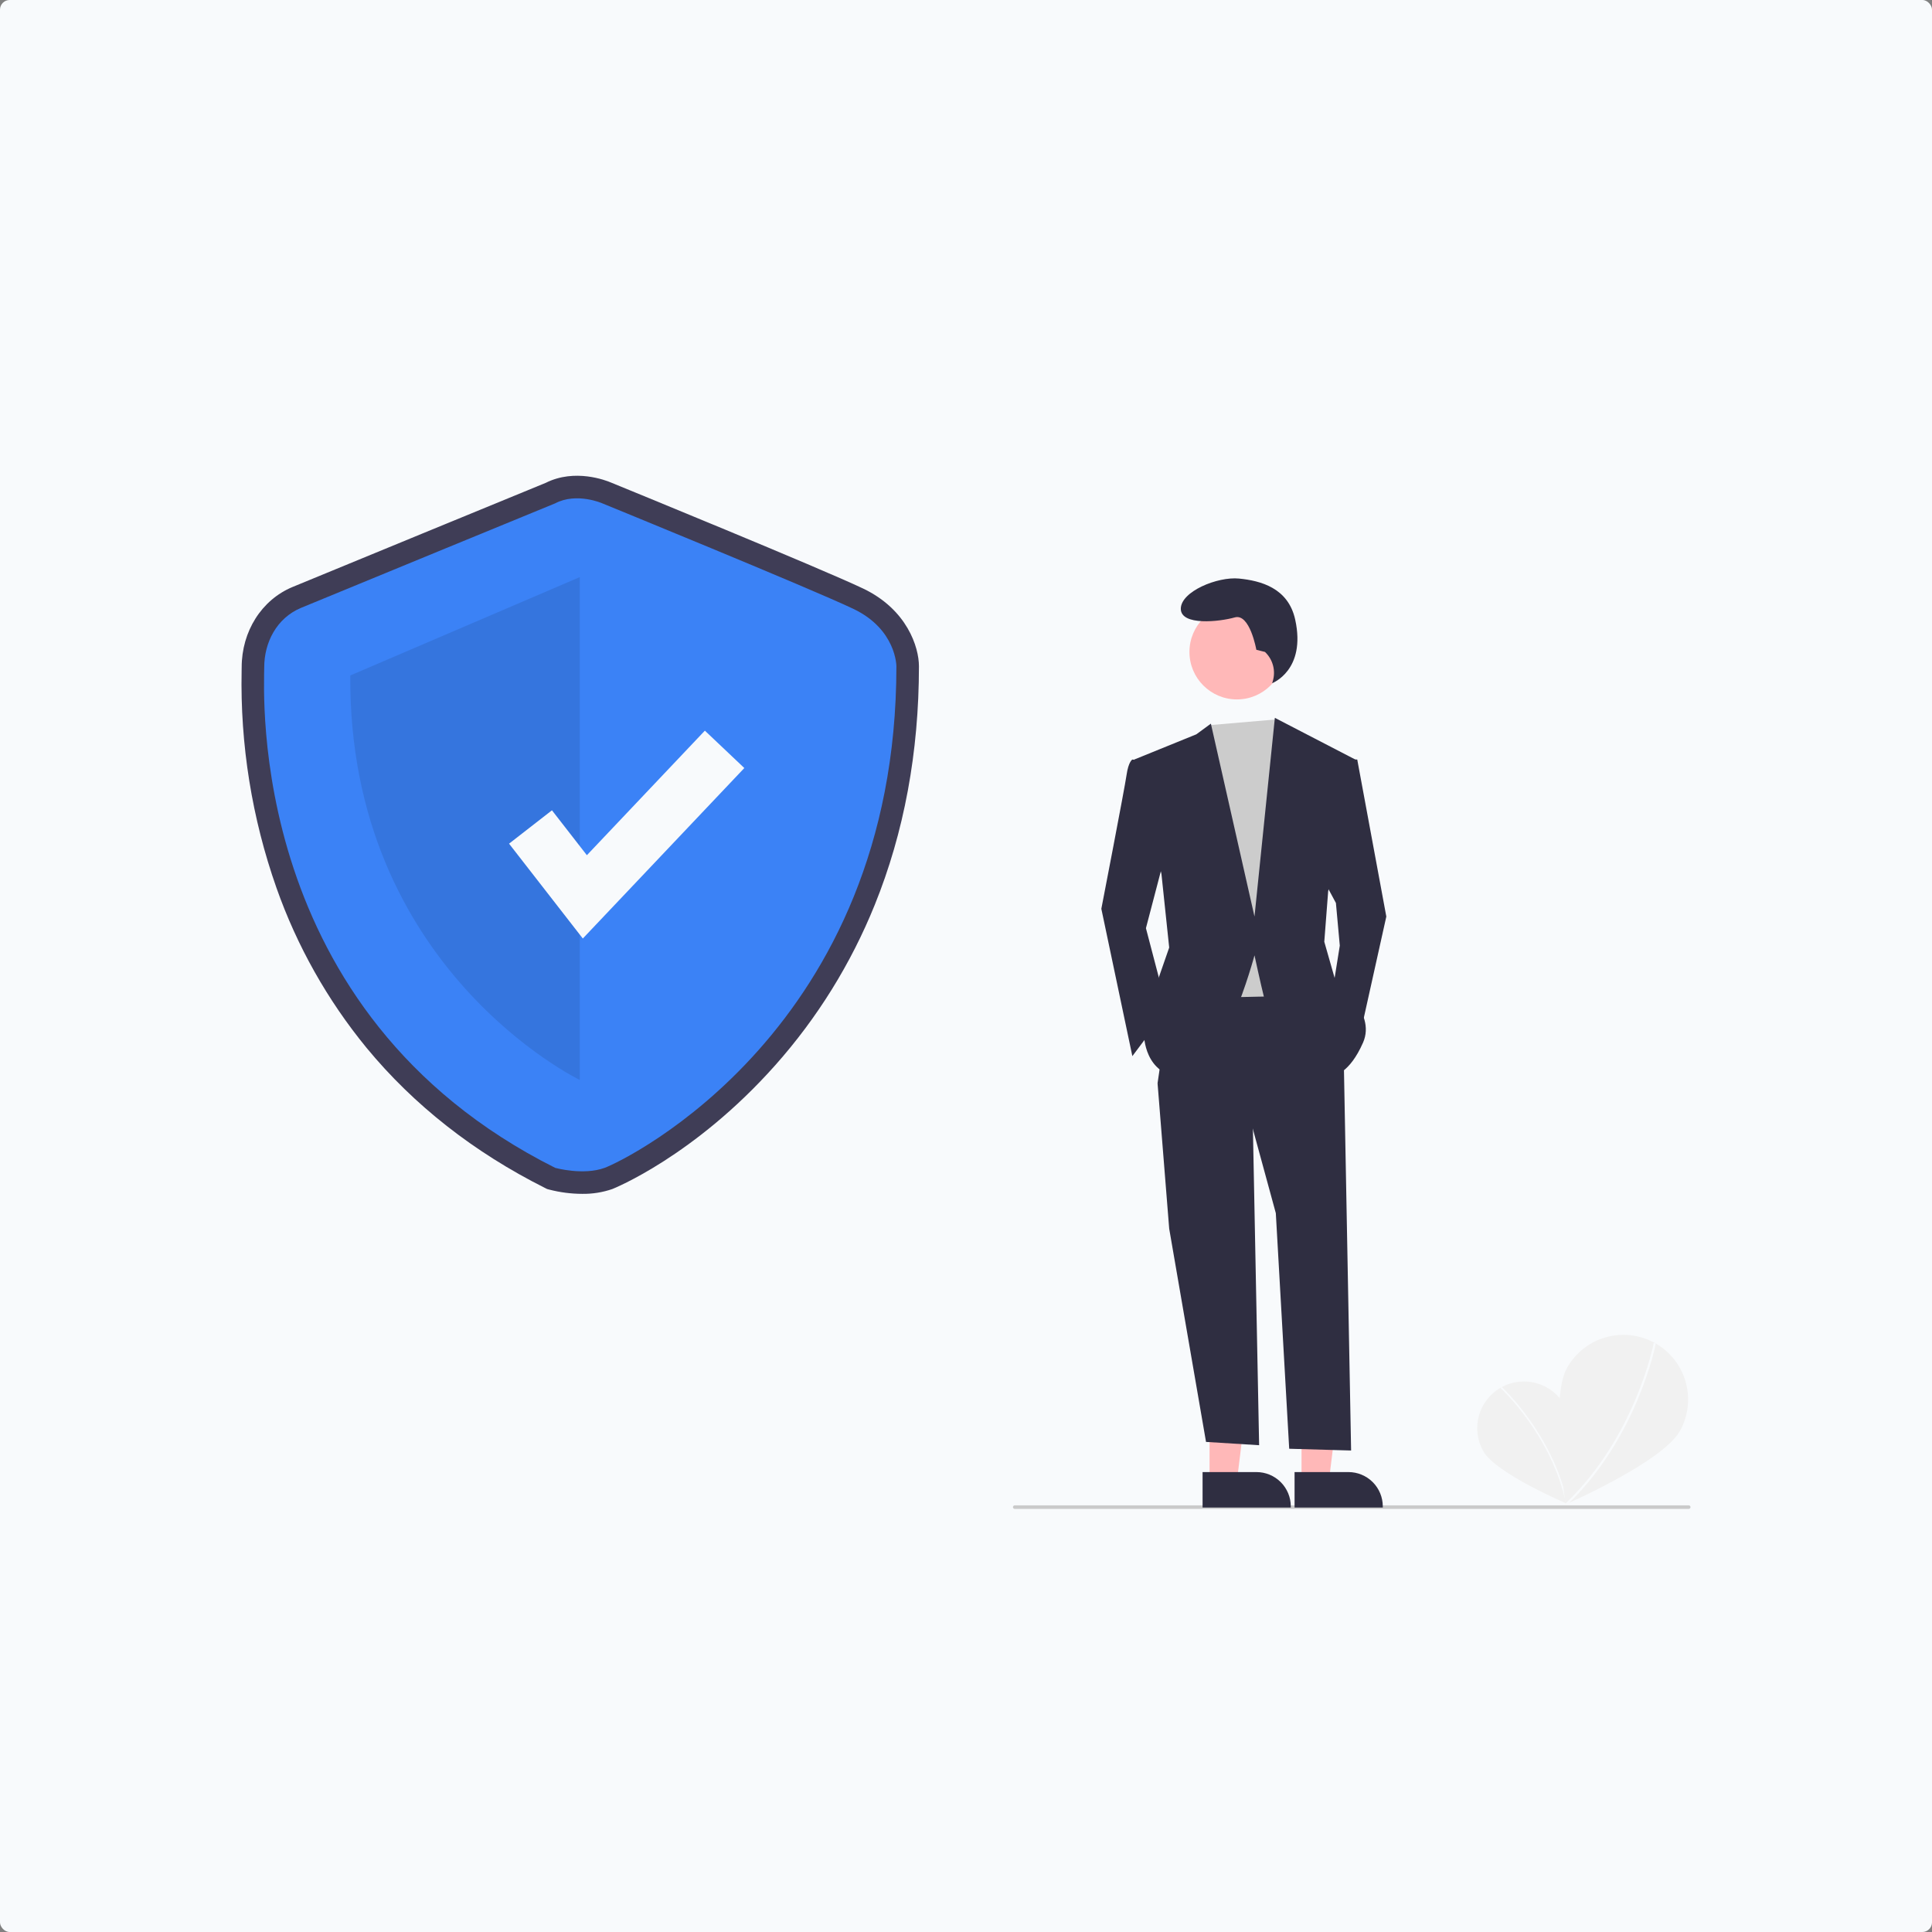 <svg width="1600" height="1600" viewBox="0 0 1600 1600" fill="none" xmlns="http://www.w3.org/2000/svg">
<rect x="0" y="0" width="1600" height="1600" fill="#808080" stroke="none"/>
<rect width="1600" height="1600" rx="8" fill="#F8FAFC"/>
<path d="M1295.73 1163.69C1306.26 1182.29 1297.33 1245.12 1297.33 1245.12C1297.33 1245.12 1238.89 1220.38 1228.37 1201.79C1223.33 1192.85 1222.04 1182.29 1224.78 1172.4C1227.53 1162.52 1234.09 1154.13 1243.02 1149.08C1251.94 1144.04 1262.51 1142.74 1272.4 1145.47C1282.28 1148.21 1290.68 1154.76 1295.73 1163.69V1163.69Z" fill="#F1F1F1"/>
<path d="M1298.18 1245.04L1296.94 1245.3C1284.98 1188.49 1243.22 1149.97 1242.8 1149.58L1243.66 1148.64C1244.08 1149.03 1286.14 1187.82 1298.18 1245.04Z" fill="#F8FAFC"/>
<path d="M1391.36 1184.87C1377.08 1210.78 1296.56 1245.87 1296.56 1245.87C1296.56 1245.87 1283.29 1159.05 1297.56 1133.15C1304.42 1120.71 1315.94 1111.51 1329.58 1107.56C1343.23 1103.62 1357.88 1105.25 1370.32 1112.11C1382.76 1118.97 1391.96 1130.49 1395.91 1144.13C1399.86 1157.78 1398.22 1172.43 1391.36 1184.87Z" fill="#F1F1F1"/>
<path d="M1297.27 1246.81L1296.06 1245.54C1354.33 1190.21 1369.41 1113.03 1369.56 1112.26L1371.28 1112.58C1371.13 1113.36 1355.96 1191.08 1297.27 1246.81Z" fill="#F8FAFC"/>
<path d="M482.129 988.698C472.914 988.668 463.74 987.481 454.821 985.166L453.063 984.68L451.432 983.863C392.475 954.303 342.736 915.258 303.596 867.813C271.197 828.308 245.937 783.454 228.952 735.268C208.641 677.578 198.87 616.705 200.104 555.556C200.129 554.273 200.15 553.282 200.15 552.599C200.15 522.874 216.649 496.792 242.184 486.153C261.728 478.01 439.171 405.127 451.991 399.861C476.136 387.763 501.894 397.861 506.016 399.626C515.262 403.407 679.297 470.499 714.745 487.378C751.278 504.775 761.025 536.027 761.025 551.75C761.025 622.935 748.697 689.463 724.382 749.486C704.745 798.071 676.914 842.924 642.101 882.091C574.932 957.679 507.746 984.476 507.097 984.712C499.068 987.475 490.62 988.824 482.129 988.698ZM466.329 949.561C472.154 950.867 485.564 952.826 494.305 949.637C505.409 945.588 561.643 916.427 614.192 857.291C686.797 775.586 723.636 672.875 723.69 552.013C723.56 549.564 721.821 532.1 698.694 521.087C663.933 504.534 493.433 434.817 491.714 434.114L491.243 433.915C487.67 432.417 476.299 429.263 468.46 433.371L466.891 434.103C464.99 434.883 276.633 512.246 256.544 520.616C242.492 526.471 237.485 540.976 237.485 552.599C237.485 553.448 237.463 554.684 237.432 556.28C235.826 638.979 254.963 842.475 466.329 949.561Z" fill="#3F3D56"/>
<path d="M459.799 416.834C459.799 416.834 269.729 494.898 249.364 503.383C229 511.869 218.818 532.233 218.818 552.598C218.818 572.963 203.544 838.693 459.799 967.174C459.799 967.174 483.056 973.609 500.702 967.174C518.347 960.739 742.358 852.127 742.358 551.749C742.358 551.749 742.358 521.203 706.72 504.232C671.082 487.261 498.778 416.834 498.778 416.834C498.778 416.834 477.618 407.5 459.799 416.834Z" fill="#3B82F6"/>
<path opacity="0.1" d="M480.163 477.928V894.373C480.163 894.373 288.397 802.064 290.094 559.386L480.163 477.928Z" fill="black"/>
<path d="M482.664 777.233L421.577 698.688L457.102 671.058L486.027 708.247L583.739 605.098L616.415 636.056L482.664 777.233Z" fill="#F8FAFC"/>
<path d="M1398.54 1249.6H840.345C839.956 1249.6 839.584 1249.44 839.309 1249.17C839.034 1248.89 838.88 1248.52 838.88 1248.13C838.88 1247.74 839.034 1247.37 839.309 1247.1C839.584 1246.82 839.956 1246.67 840.345 1246.67H1398.54C1398.92 1246.67 1399.3 1246.82 1399.57 1247.1C1399.85 1247.37 1400 1247.74 1400 1248.13C1400 1248.52 1399.85 1248.89 1399.57 1249.17C1399.3 1249.44 1398.92 1249.6 1398.54 1249.6Z" fill="#CACACA"/>
<path d="M1001.7 1226.5L1024.36 1226.5L1035.14 1139.11L1001.7 1139.11L1001.7 1226.5Z" fill="#FFB8B8"/>
<path d="M995.92 1219.11L1040.54 1219.11H1040.54C1048.09 1219.11 1055.32 1222.1 1060.65 1227.43C1065.98 1232.77 1068.98 1240 1068.98 1247.54V1248.47L995.922 1248.47L995.92 1219.11Z" fill="#2F2E41"/>
<path d="M1077.88 1226.5L1100.54 1226.5L1111.32 1139.11L1077.88 1139.11L1077.88 1226.5Z" fill="#FFB8B8"/>
<path d="M1072.1 1219.11L1116.73 1219.11H1116.73C1124.27 1219.11 1131.5 1222.1 1136.84 1227.43C1142.17 1232.77 1145.16 1240 1145.17 1247.54V1248.47L1072.11 1248.47L1072.1 1219.11Z" fill="#2F2E41"/>
<path d="M1037.31 919.592L1042.75 1196.86L998.781 1194.13L968.278 1017.53L958.644 897.115L1037.31 919.592Z" fill="#2F2E41"/>
<path d="M1112.77 873.034L1118.93 1201.25L1067.66 1199.79L1056.58 1004.68L1037.31 934.042L958.645 897.116L971.489 808.814L1087.08 807.209L1112.77 873.034Z" fill="#2F2E41"/>
<path d="M1024.36 579.231C1046.08 579.231 1063.68 561.627 1063.68 539.912C1063.68 518.196 1046.08 500.592 1024.36 500.592C1002.65 500.592 985.045 518.196 985.045 539.912C985.045 561.627 1002.65 579.231 1024.36 579.231Z" fill="#FFB8B8"/>
<path d="M1056.98 595.795L1063 604.919L1079.06 649.872L1066.21 824.868L990.754 826.475L981.123 625.789L1001.3 600.567L1056.98 595.795Z" fill="#CCCCCC"/>
<path d="M950.617 630.607L937.773 629.002C937.773 629.002 934.562 630.607 932.957 641.846C931.351 653.084 912.085 752.624 912.085 752.624L937.773 874.64L966.672 836.109L949.011 768.679L966.672 701.249L950.617 630.607Z" fill="#2F2E41"/>
<path d="M1114.38 629.004H1124.01L1148.09 759.046L1125.61 860.191L1103.14 823.266L1109.56 783.129L1106.35 747.809L1095.11 726.936L1114.38 629.004Z" fill="#2F2E41"/>
<path d="M1047.6 539.91L1040.45 538.123C1040.45 538.123 1035.09 507.74 1022.58 511.314C1010.07 514.889 977.896 518.463 977.896 504.165C977.896 489.867 1008.28 477.356 1026.15 479.143C1044.03 480.931 1066.85 486.86 1072.62 513.101C1081.87 555.168 1053.54 565.793 1053.54 565.793L1054.01 564.262C1055.32 560.009 1055.41 555.475 1054.28 551.172C1053.15 546.868 1050.83 542.968 1047.6 539.91V539.91Z" fill="#2F2E41"/>
<path d="M939.379 629.002L990.754 608.131L1002.8 599.301L1038.92 759.046L1055.78 594.484L1122.4 629.002L1099.93 738.175L1096.72 779.917L1106.35 813.632C1106.35 813.632 1140.06 837.714 1128.83 863.402C1117.59 889.09 1104.74 890.695 1104.74 890.695C1104.74 890.695 1050.16 839.32 1046.95 826.476C1043.74 813.632 1038.92 791.155 1038.92 791.155C1038.92 791.155 1011.63 893.906 979.516 892.301C947.407 890.695 947.407 856.98 947.407 856.98L955.434 821.659L968.278 784.733L961.856 723.725L939.379 629.002Z" fill="#2F2E41"/>
</svg>
